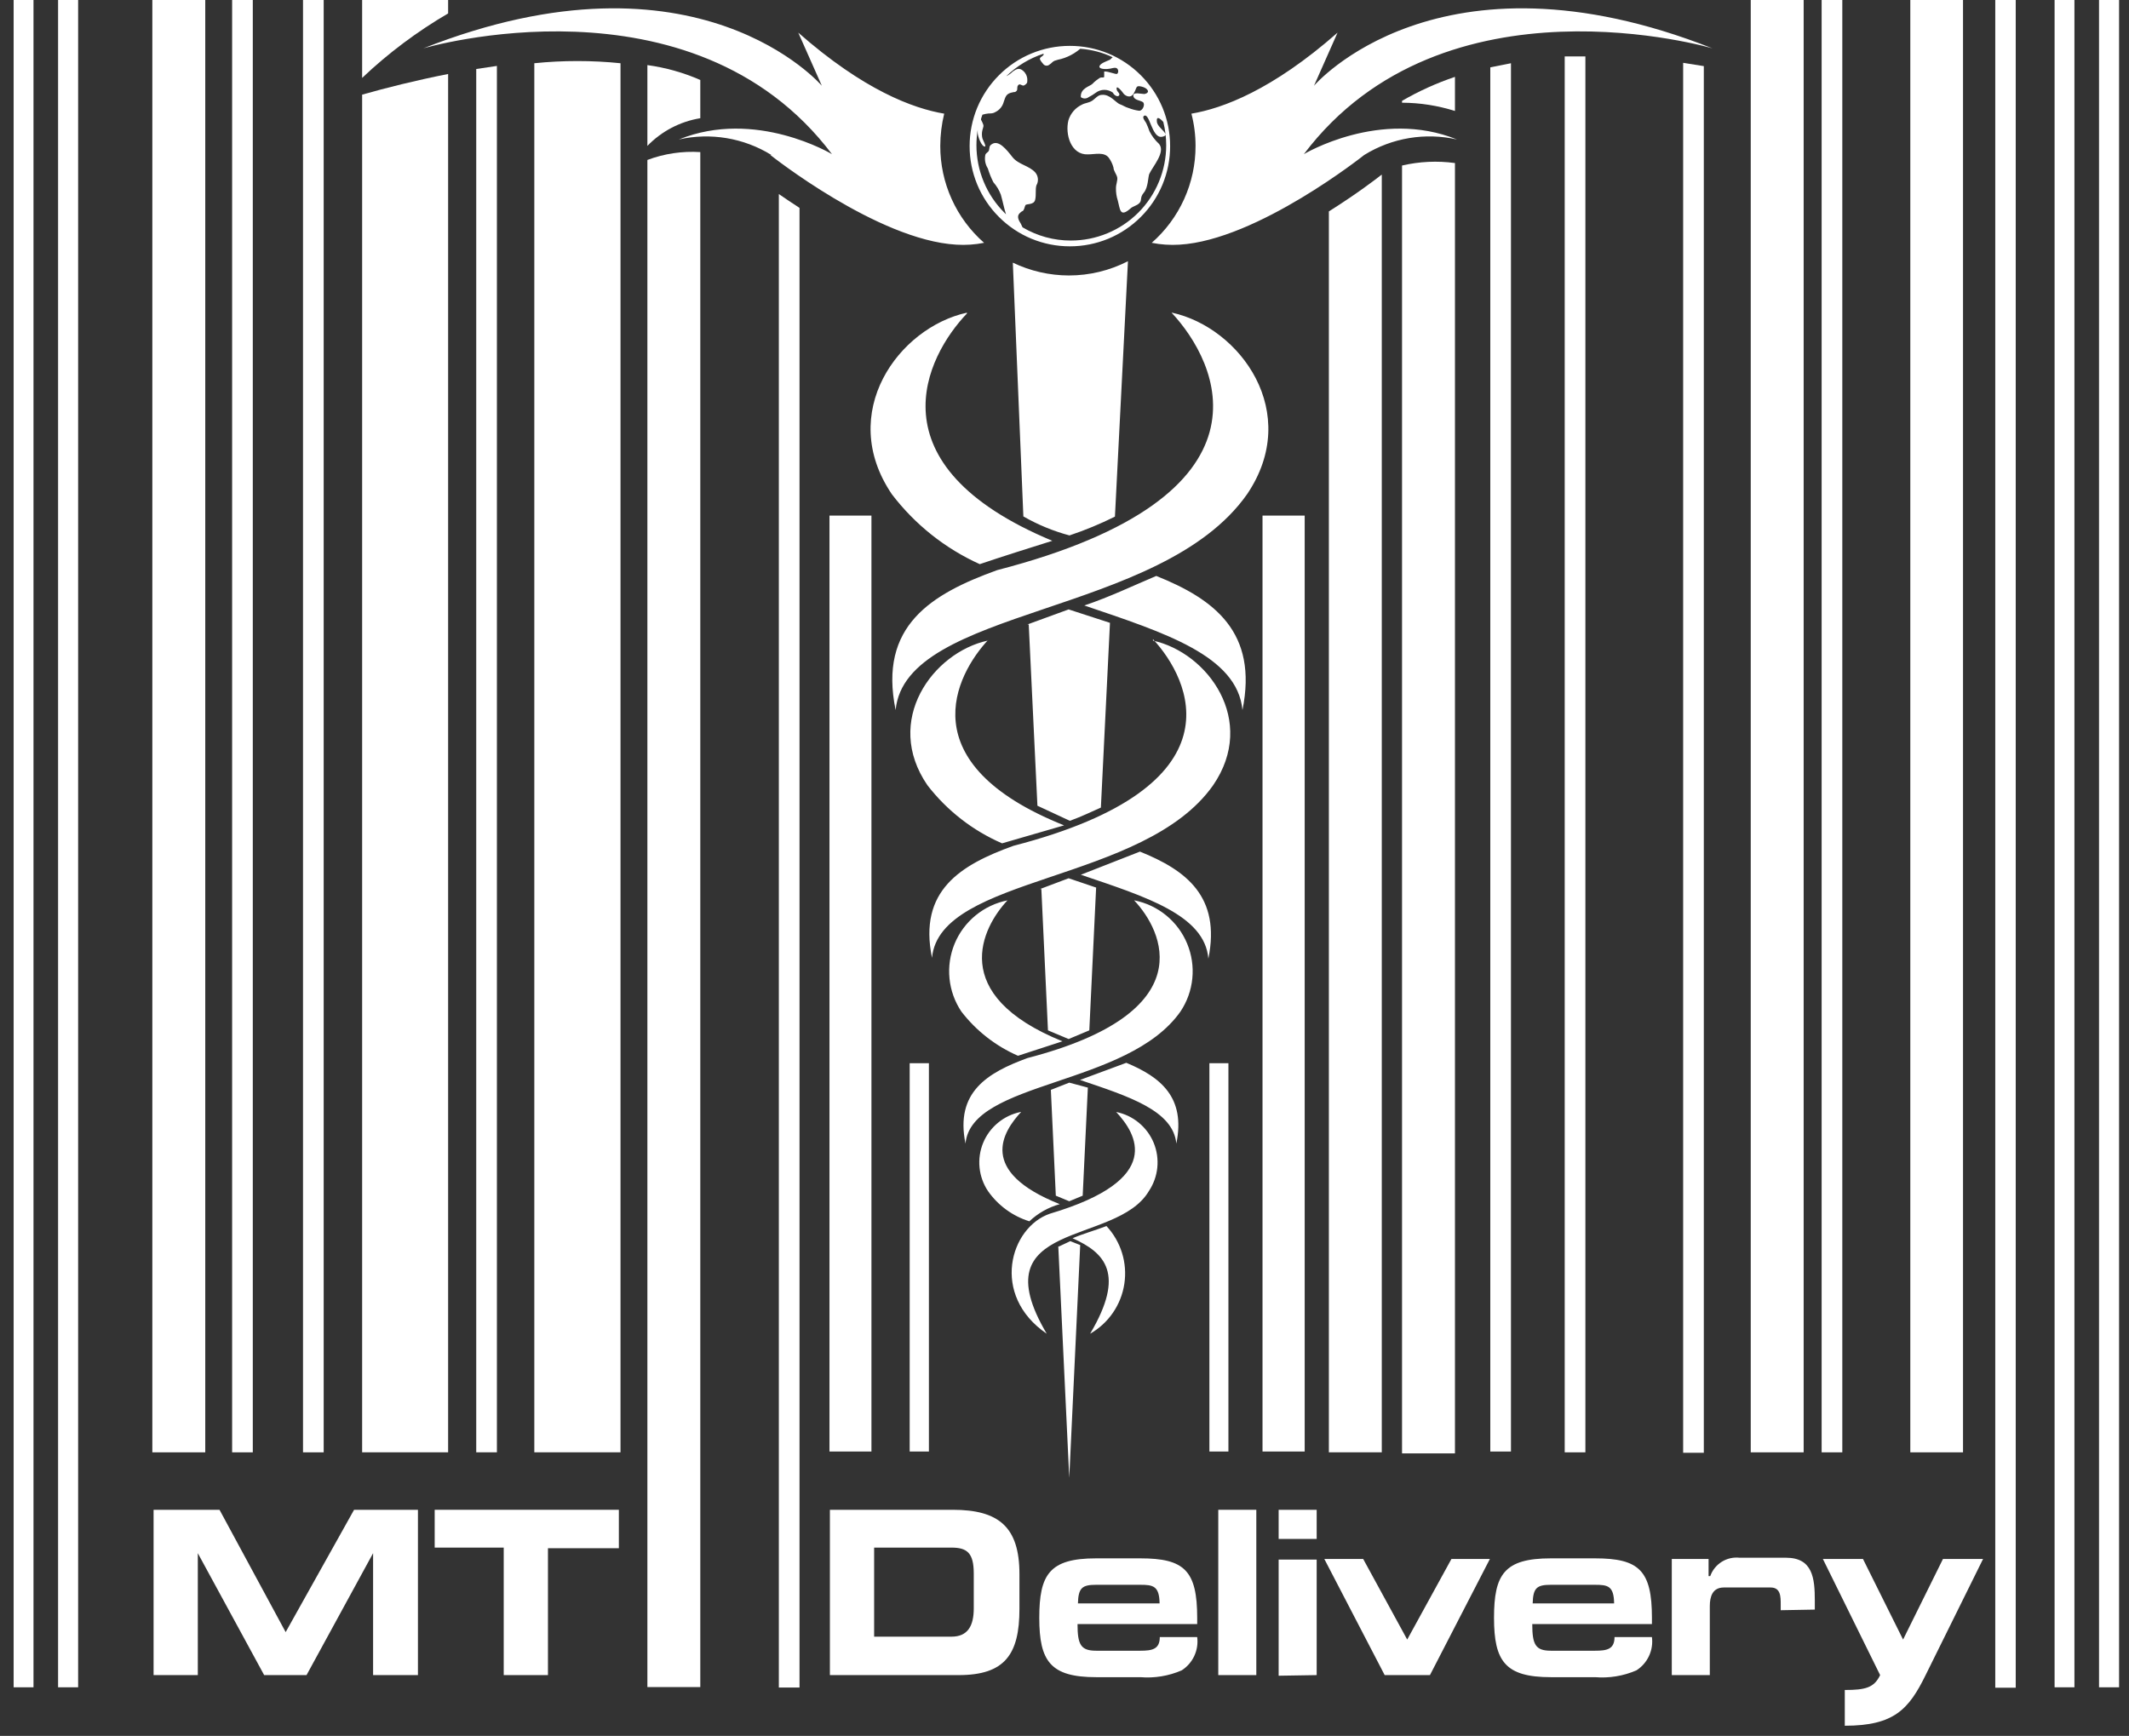 <svg width="103" height="84" viewBox="0 0 103 84" fill="none" xmlns="http://www.w3.org/2000/svg">
<rect x="0" y="0" width="103" height="84" fill="#333333" stroke="none"/>
<path fill-rule="evenodd" clip-rule="evenodd" d="M89.13 0H88.13V70.28H89.13V0Z" fill="white"/>
<path fill-rule="evenodd" clip-rule="evenodd" d="M81.43 3.06V70.3H82.43V3.2L81.43 3.04V3.06Z" fill="white"/>
<path fill-rule="evenodd" clip-rule="evenodd" d="M75.7 2.76V70.28H76.7V2.73H75.7V2.76Z" fill="white"/>
<path fill-rule="evenodd" clip-rule="evenodd" d="M72.1 3.24V70.24H73.1V3.06L72.1 3.26V3.24Z" fill="white"/>
<path fill-rule="evenodd" clip-rule="evenodd" d="M96.53 81.67H97.52V0H96.53V81.67Z" fill="white"/>
<path fill-rule="evenodd" clip-rule="evenodd" d="M37.68 9.34V81.66H38.68V10.06C38.31 9.82 37.97 9.59 37.68 9.39V9.34Z" fill="white"/>
<path fill-rule="evenodd" clip-rule="evenodd" d="M23.04 3.34V70.28H24.04V3.19L23.04 3.34Z" fill="white"/>
<path fill-rule="evenodd" clip-rule="evenodd" d="M15.66 0H14.66V70.28H15.66V0Z" fill="white"/>
<path fill-rule="evenodd" clip-rule="evenodd" d="M11.23 70.28H12.23V0H11.23V70.28Z" fill="white"/>
<path fill-rule="evenodd" clip-rule="evenodd" d="M25.85 2.99V70.28H30.02V3.06C28.634 2.919 27.236 2.919 25.85 3.06V2.99Z" fill="white"/>
<path fill-rule="evenodd" clip-rule="evenodd" d="M21.68 0.65V0H17.52V3.77C18.782 2.573 20.178 1.526 21.68 0.65V0.65Z" fill="white"/>
<path fill-rule="evenodd" clip-rule="evenodd" d="M17.52 70.28H21.68V3.58C20.11 3.89 18.68 4.25 17.52 4.58V70.27V70.28Z" fill="white"/>
<path fill-rule="evenodd" clip-rule="evenodd" d="M84.7 70.28H87.26V0H84.7V70.28Z" fill="white"/>
<path fill-rule="evenodd" clip-rule="evenodd" d="M67.83 8.06V70.33H70.39V7.89C69.537 7.774 68.669 7.814 67.83 8.01V8.06Z" fill="white"/>
<path fill-rule="evenodd" clip-rule="evenodd" d="M67.83 4.88V4.97C68.699 4.974 69.562 5.109 70.39 5.37V3.72C69.5 4.02 68.642 4.408 67.83 4.88V4.88Z" fill="white"/>
<path fill-rule="evenodd" clip-rule="evenodd" d="M64.29 10.23V70.28H66.85V8.45L66.78 8.5C66.63 8.62 65.66 9.37 64.29 10.23V10.23Z" fill="white"/>
<path fill-rule="evenodd" clip-rule="evenodd" d="M31.32 7.74V81.64H33.88V7.36C33.01 7.304 32.137 7.434 31.32 7.74Z" fill="white"/>
<path fill-rule="evenodd" clip-rule="evenodd" d="M31.32 3.13V7.06C32.007 6.349 32.905 5.88 33.88 5.72V3.87C33.064 3.513 32.203 3.271 31.32 3.15V3.13Z" fill="white"/>
<path fill-rule="evenodd" clip-rule="evenodd" d="M94.97 0H92.42V70.28H94.97V0Z" fill="white"/>
<path fill-rule="evenodd" clip-rule="evenodd" d="M7.37 70.28H9.93V0H7.37V70.28Z" fill="white"/>
<path fill-rule="evenodd" clip-rule="evenodd" d="M101.55 0V81.65H102.52V0H101.55Z" fill="white"/>
<path fill-rule="evenodd" clip-rule="evenodd" d="M99.4 81.65H100.36V0H99.4V81.65Z" fill="white"/>
<path fill-rule="evenodd" clip-rule="evenodd" d="M2.81 81.65H3.78V0H2.81V81.65Z" fill="white"/>
<path fill-rule="evenodd" clip-rule="evenodd" d="M0.66 81.65H1.62V0H0.66V81.65Z" fill="white"/>
<path fill-rule="evenodd" clip-rule="evenodd" d="M51.2 60.32L51.73 71.51L52.26 60.25L51.78 60.06L51.25 60.31L51.2 60.32ZM50.84 52.74L51.08 57.86L51.73 58.13L52.38 57.86L52.63 52.63L51.73 52.39L50.84 52.74ZM50.38 43.02L50.7 49.86L51.7 50.28L52.7 49.86L53.03 42.95L51.7 42.5L50.32 43.02H50.38ZM49.77 30.22L50.19 38.99L51.76 39.72C52.36 39.5 52.76 39.3 53.26 39.08L53.7 30.14L51.7 29.49L49.7 30.22H49.77ZM49 12.71L49.51 24.99C50.21 25.392 50.96 25.701 51.74 25.91C52.493 25.658 53.228 25.354 53.94 25L54.57 12.64C53.685 13.094 52.705 13.331 51.71 13.33C50.772 13.328 49.846 13.116 49 12.71V12.71ZM51.89 59.92C53.46 60.62 54.46 61.64 52.74 64.54C53.18 64.289 53.558 63.941 53.844 63.523C54.131 63.105 54.319 62.627 54.395 62.126C54.471 61.625 54.433 61.113 54.283 60.629C54.133 60.145 53.876 59.701 53.53 59.33C52.95 59.55 52.4 59.7 51.89 59.92ZM49.38 53.81C48.978 53.89 48.602 54.068 48.286 54.329C47.969 54.589 47.722 54.923 47.565 55.302C47.409 55.681 47.349 56.093 47.39 56.501C47.431 56.908 47.572 57.3 47.8 57.64C48.287 58.334 48.99 58.848 49.8 59.1C50.215 58.708 50.72 58.423 51.27 58.27C47.27 56.68 48.52 54.76 49.4 53.81H49.38ZM52.46 29.3C56.35 30.62 59.86 31.73 60.11 34.36C60.87 30.6 58.76 29 55.94 27.87C54.8 28.35 53.73 28.87 52.46 29.3ZM46.78 15.13C43.48 15.85 40.47 19.97 43.15 23.92C44.265 25.381 45.725 26.543 47.4 27.3C48.4 26.96 49.95 26.47 50.91 26.17C42.08 22.49 44.81 17.23 46.78 15.17V15.13ZM56.7 15.13C60 15.85 63.01 19.97 60.33 23.92C56.15 29.86 43.81 29.35 43.33 34.36C42.49 30.28 45.06 28.74 48.24 27.59C62.16 23.99 58.92 17.52 56.68 15.13H56.7ZM52.29 42.33C55.42 43.39 58.29 44.28 58.46 46.39C59.07 43.39 57.39 42.11 55.15 41.21L52.29 42.33ZM47.78 31C45.13 31.58 42.72 34.87 44.87 38C45.817 39.226 47.059 40.193 48.48 40.81L51.48 39.94C43.98 36.94 46.22 32.66 47.83 30.94L47.78 31ZM55.78 31C58.43 31.58 60.84 34.87 58.69 38C55.35 42.75 45.46 42.34 45.09 46.35C44.42 43.09 46.48 41.85 49.03 40.93C60.17 38.05 57.58 32.87 55.78 30.93V31ZM52.25 52.26C54.62 53.06 56.76 53.74 56.91 55.34C57.37 53.1 56.15 52.12 54.49 51.43L52.25 52.26V52.26ZM48.74 43.57C48.175 43.682 47.646 43.931 47.2 44.297C46.755 44.662 46.406 45.131 46.185 45.663C45.965 46.196 45.879 46.774 45.936 47.347C45.992 47.921 46.19 48.471 46.51 48.95C47.229 49.883 48.171 50.618 49.25 51.09L51.4 50.39C45.82 48.13 47.52 44.87 48.74 43.57ZM54.88 43.57C55.445 43.682 55.974 43.931 56.42 44.297C56.865 44.662 57.214 45.131 57.434 45.663C57.655 46.196 57.741 46.774 57.684 47.347C57.628 47.921 57.43 48.471 57.11 48.95C54.55 52.59 46.99 52.28 46.71 55.34C46.2 52.85 47.77 51.91 49.71 51.2C58.23 48.99 56.25 45.03 54.87 43.57H54.88ZM54 53.81C54.402 53.89 54.778 54.068 55.094 54.329C55.411 54.589 55.658 54.923 55.815 55.302C55.971 55.681 56.031 56.093 55.99 56.501C55.949 56.908 55.808 57.3 55.58 57.64C54 60.32 47.36 58.99 50.64 64.54C47.9 62.67 48.87 59.38 50.8 58.73C56.39 57.07 54.97 54.85 54 53.81V53.81ZM66 7.5C66 7.5 60.83 11.62 57.06 11.84C56.611 11.868 56.161 11.838 55.72 11.75C56.388 11.165 56.922 10.444 57.288 9.635C57.654 8.826 57.842 7.948 57.84 7.06C57.84 6.534 57.773 6.009 57.64 5.5C59.14 5.25 61.55 4.36 64.71 1.58L63.57 4.15C63.57 4.15 69.57 -2.9 82.85 2.34C82.85 2.34 69.85 -1.51 63.08 7.46C63.08 7.46 66.77 5.24 70.49 6.75C68.953 6.401 67.34 6.67 66 7.5V7.5ZM53.7 2.89C53.57 2.95 53.2 3.07 53.19 3.22C53.18 3.37 53.59 3.35 53.72 3.32C53.85 3.29 53.98 3.25 54.05 3.32C54.12 3.39 54.11 3.52 54.05 3.57C53.99 3.62 53.62 3.44 53.42 3.46C53.42 3.54 53.42 3.63 53.42 3.71C53.42 3.79 53.29 3.71 53.19 3.78C53.09 3.85 52.98 3.92 52.86 4.05C52.74 4.18 52.26 4.26 52.29 4.7C52.344 4.742 52.411 4.765 52.48 4.765C52.549 4.765 52.616 4.742 52.67 4.7C52.789 4.64 52.903 4.569 53.01 4.49C53.13 4.398 53.278 4.348 53.43 4.348C53.582 4.348 53.73 4.398 53.85 4.49C53.85 4.55 54.04 4.72 54.13 4.63C54.22 4.54 54.05 4.44 54.03 4.35C53.96 4.03 54.3 4.44 54.35 4.52C54.4 4.6 54.68 4.81 54.85 4.52C55.02 4.23 54.93 4.12 55.23 4.19C55.53 4.26 55.68 4.49 55.36 4.55C55.22 4.55 54.8 4.43 54.83 4.64C54.86 4.85 55.16 4.85 55.29 4.94C55.42 5.03 55.29 5.37 55.11 5.36C54.939 5.337 54.771 5.293 54.61 5.23C54.43 5.18 54.34 5.1 54.17 5.04C54 4.98 53.7 4.55 53.31 4.59C53.11 4.59 52.99 4.78 52.83 4.88C52.67 4.98 52.5 4.98 52.35 5.06C52.193 5.134 52.053 5.239 51.939 5.37C51.826 5.501 51.741 5.654 51.69 5.82C51.52 6.49 51.81 7.51 52.64 7.47C52.98 7.47 53.41 7.34 53.64 7.63C53.746 7.774 53.824 7.937 53.87 8.11C53.87 8.26 54.02 8.44 54.05 8.58C54.08 8.72 53.99 8.92 53.99 9.09C53.984 9.3 54.014 9.51 54.08 9.71C54.19 10.11 54.17 10.55 54.69 10.09C54.82 9.97 55 9.96 55.13 9.82C55.26 9.68 55.13 9.57 55.34 9.32C55.55 9.07 55.54 8.57 55.6 8.42C55.77 8.05 56.41 7.35 56.07 6.96C55.881 6.786 55.725 6.579 55.61 6.35C55.565 6.214 55.511 6.08 55.45 5.95C55.39 5.85 55.26 5.7 55.33 5.62C55.62 5.38 55.71 6.7 56.21 6.62C56.71 6.54 56.01 6.22 55.97 5.9C55.93 5.58 56.13 5.73 56.28 5.9C56.373 6.27 56.42 6.649 56.42 7.03C56.42 7.636 56.301 8.235 56.069 8.794C55.838 9.354 55.498 9.862 55.07 10.29C54.642 10.718 54.134 11.058 53.574 11.289C53.015 11.521 52.415 11.64 51.81 11.64C50.986 11.642 50.178 11.421 49.47 11L49.39 10.83C49.29 10.67 49.18 10.48 49.32 10.33C49.46 10.18 49.46 10.25 49.51 10.18C49.56 10.11 49.57 10.01 49.61 9.93C49.65 9.85 50.02 9.93 50.08 9.67C50.14 9.41 50.08 9.19 50.14 8.97C50.197 8.874 50.222 8.763 50.213 8.652C50.204 8.541 50.161 8.436 50.09 8.35C49.79 8.01 49.27 7.97 48.98 7.6C48.69 7.23 48.31 6.75 47.98 6.98C47.85 7.06 47.88 7.14 47.85 7.26C47.82 7.38 47.72 7.37 47.67 7.49C47.623 7.717 47.666 7.954 47.79 8.15C47.861 8.381 47.951 8.605 48.06 8.82C48.216 8.996 48.338 9.2 48.42 9.42C48.51 9.73 48.57 10.06 48.67 10.37L48.59 10.29C48.162 9.862 47.822 9.354 47.591 8.794C47.359 8.235 47.24 7.636 47.24 7.03C47.24 6.779 47.26 6.528 47.3 6.28C47.304 6.33 47.304 6.38 47.3 6.43C47.3 6.57 47.48 7.13 47.67 7.09C47.67 6.97 47.57 6.82 47.53 6.7C47.495 6.566 47.495 6.425 47.53 6.29C47.58 6.11 47.61 6.1 47.53 5.93L47.46 5.79C47.46 5.71 47.51 5.63 47.53 5.55C47.628 5.52 47.728 5.499 47.83 5.49C47.95 5.49 48.05 5.49 48.16 5.42C48.258 5.372 48.344 5.303 48.413 5.219C48.482 5.134 48.532 5.036 48.56 4.93C48.64 4.71 48.66 4.56 48.9 4.49C49.14 4.42 49.08 4.49 49.17 4.41C49.26 4.33 49.17 4.23 49.26 4.12C49.35 4.01 49.46 4.2 49.57 4.12C49.68 4.04 49.7 4.02 49.7 3.91C49.708 3.803 49.686 3.696 49.636 3.6C49.587 3.505 49.512 3.425 49.42 3.37C49.26 3.28 49.13 3.37 49 3.46C48.906 3.553 48.798 3.63 48.68 3.69C49.19 3.195 49.805 2.822 50.48 2.6V2.6C50.55 2.68 50.32 2.75 50.31 2.83C50.3 2.91 50.44 3.06 50.49 3.12C50.529 3.157 50.581 3.178 50.635 3.178C50.689 3.178 50.741 3.157 50.78 3.12C50.87 3.07 50.92 2.98 51.02 2.94C51.128 2.904 51.238 2.874 51.35 2.85C51.565 2.789 51.77 2.698 51.96 2.58C52.066 2.515 52.166 2.441 52.26 2.36C52.804 2.397 53.337 2.536 53.83 2.77L53.7 2.89ZM51.76 2.22C52.397 2.219 53.028 2.344 53.617 2.587C54.206 2.831 54.74 3.189 55.19 3.64C55.641 4.09 55.999 4.625 56.243 5.213C56.486 5.802 56.611 6.433 56.61 7.07C56.611 7.707 56.486 8.338 56.243 8.927C55.999 9.516 55.641 10.05 55.19 10.5C54.74 10.951 54.206 11.309 53.617 11.553C53.028 11.796 52.397 11.921 51.76 11.92C51.123 11.921 50.492 11.796 49.903 11.553C49.314 11.309 48.78 10.951 48.33 10.5C47.879 10.05 47.521 9.516 47.277 8.927C47.034 8.338 46.909 7.707 46.91 7.07C46.909 6.433 47.034 5.802 47.277 5.213C47.521 4.625 47.879 4.09 48.33 3.64C48.78 3.189 49.314 2.831 49.903 2.587C50.492 2.344 51.123 2.219 51.76 2.22V2.22ZM37.27 7.5C37.27 7.5 42.45 11.62 46.27 11.84C46.719 11.868 47.169 11.838 47.61 11.75C46.942 11.165 46.408 10.444 46.042 9.635C45.676 8.826 45.488 7.948 45.49 7.06C45.492 6.534 45.555 6.011 45.68 5.5C44.18 5.25 41.78 4.36 38.62 1.58L39.76 4.15C39.76 4.15 33.76 -2.9 20.48 2.34C20.48 2.34 33.48 -1.51 40.25 7.46C40.25 7.46 36.56 5.24 32.84 6.75C34.374 6.403 35.983 6.673 37.32 7.5H37.27Z" fill="white"/>
<path fill-rule="evenodd" clip-rule="evenodd" d="M40.13 70.24H42.16V24.95H40.13V70.24Z" fill="white"/>
<path fill-rule="evenodd" clip-rule="evenodd" d="M44.01 70.24H44.94V51.45H44.01V70.24Z" fill="white"/>
<path fill-rule="evenodd" clip-rule="evenodd" d="M61.08 70.24H63.12V24.95H61.08V70.24Z" fill="white"/>
<path fill-rule="evenodd" clip-rule="evenodd" d="M58.51 70.24H59.43V51.45H58.51V70.24Z" fill="white"/>
<path d="M18.05 81.06V75.16L14.83 81.06H12.78L9.57 75.16V81.06H7.43V73.06H10.62L13.82 78.98L17.13 73.06H20.22V81.06H18.05Z" fill="white"/>
<path d="M26.51 74.92V81.06H24.37V74.89H21.03V73.06H29.94V74.92H26.51Z" fill="white"/>
<path d="M46.38 81.06H40.15V73.06H46.09C48.32 73.06 49.32 73.89 49.32 76.17V77.86C49.32 80.06 48.61 81.06 46.38 81.06ZM47.11 76.14C47.11 75.14 46.78 74.89 46.03 74.89H42.29V79.2H46.03C46.82 79.2 47.11 78.68 47.11 77.83V76.14Z" fill="white"/>
<path d="M57.17 80.83C56.541 81.103 55.854 81.216 55.17 81.16H53.03C50.82 81.16 50.28 80.39 50.28 78.29C50.28 76.19 50.77 75.41 53.03 75.41H55.17C57.3 75.41 57.92 76 57.92 78.29V78.59H52.13C52.13 79.59 52.29 79.88 53.03 79.88H55.17C55.74 79.88 56.11 79.81 56.11 79.22H57.92C57.96 79.532 57.911 79.849 57.778 80.134C57.646 80.419 57.435 80.66 57.17 80.83V80.83ZM55.17 76.69H53.03C52.35 76.69 52.17 76.84 52.15 77.59H56.1C56.09 76.74 55.78 76.69 55.16 76.69H55.17Z" fill="white"/>
<path d="M58.94 81.06V73.06H60.78V81.06H58.94Z" fill="white"/>
<path d="M61.86 74.47V73.06H63.7V74.47H61.86ZM61.86 81.09V75.47H63.7V81.06L61.86 81.09Z" fill="white"/>
<path d="M69.18 81.06H66.99L64.07 75.44H65.95L68.08 79.34L70.22 75.44H72.08L69.18 81.06Z" fill="white"/>
<path d="M79.17 80.83C78.541 81.103 77.854 81.216 77.17 81.16H75.03C72.82 81.16 72.28 80.39 72.28 78.29C72.28 76.19 72.77 75.41 75.03 75.41H77.17C79.3 75.41 79.92 76 79.92 78.29V78.59H74.13C74.13 79.59 74.29 79.88 75.03 79.88H77.17C77.74 79.88 78.11 79.81 78.11 79.22H79.92C79.96 79.532 79.911 79.849 79.778 80.134C79.646 80.419 79.435 80.66 79.17 80.83V80.83ZM77.17 76.69H75.03C74.35 76.69 74.17 76.84 74.15 77.59H78.09C78.08 76.74 77.78 76.69 77.16 76.69H77.17Z" fill="white"/>
<path d="M86.15 77.92V77.65C86.15 77.26 86.15 76.82 85.66 76.82H83.4C82.85 76.82 82.72 77.26 82.72 77.72V81.06H80.88V75.44H82.66V76.27H82.74C82.842 75.983 83.037 75.74 83.295 75.578C83.553 75.416 83.858 75.347 84.16 75.38H86.41C87.7 75.38 87.8 76.38 87.8 77.45V77.89L86.15 77.92Z" fill="white"/>
<path d="M93.16 81.06C92.35 82.71 91.64 83.51 89.25 83.51V81.78C90.25 81.78 90.67 81.67 90.96 81.06L88.19 75.44H90.13L92.07 79.34L94 75.44H95.94L93.16 81.06Z" fill="white"/>
</svg>
